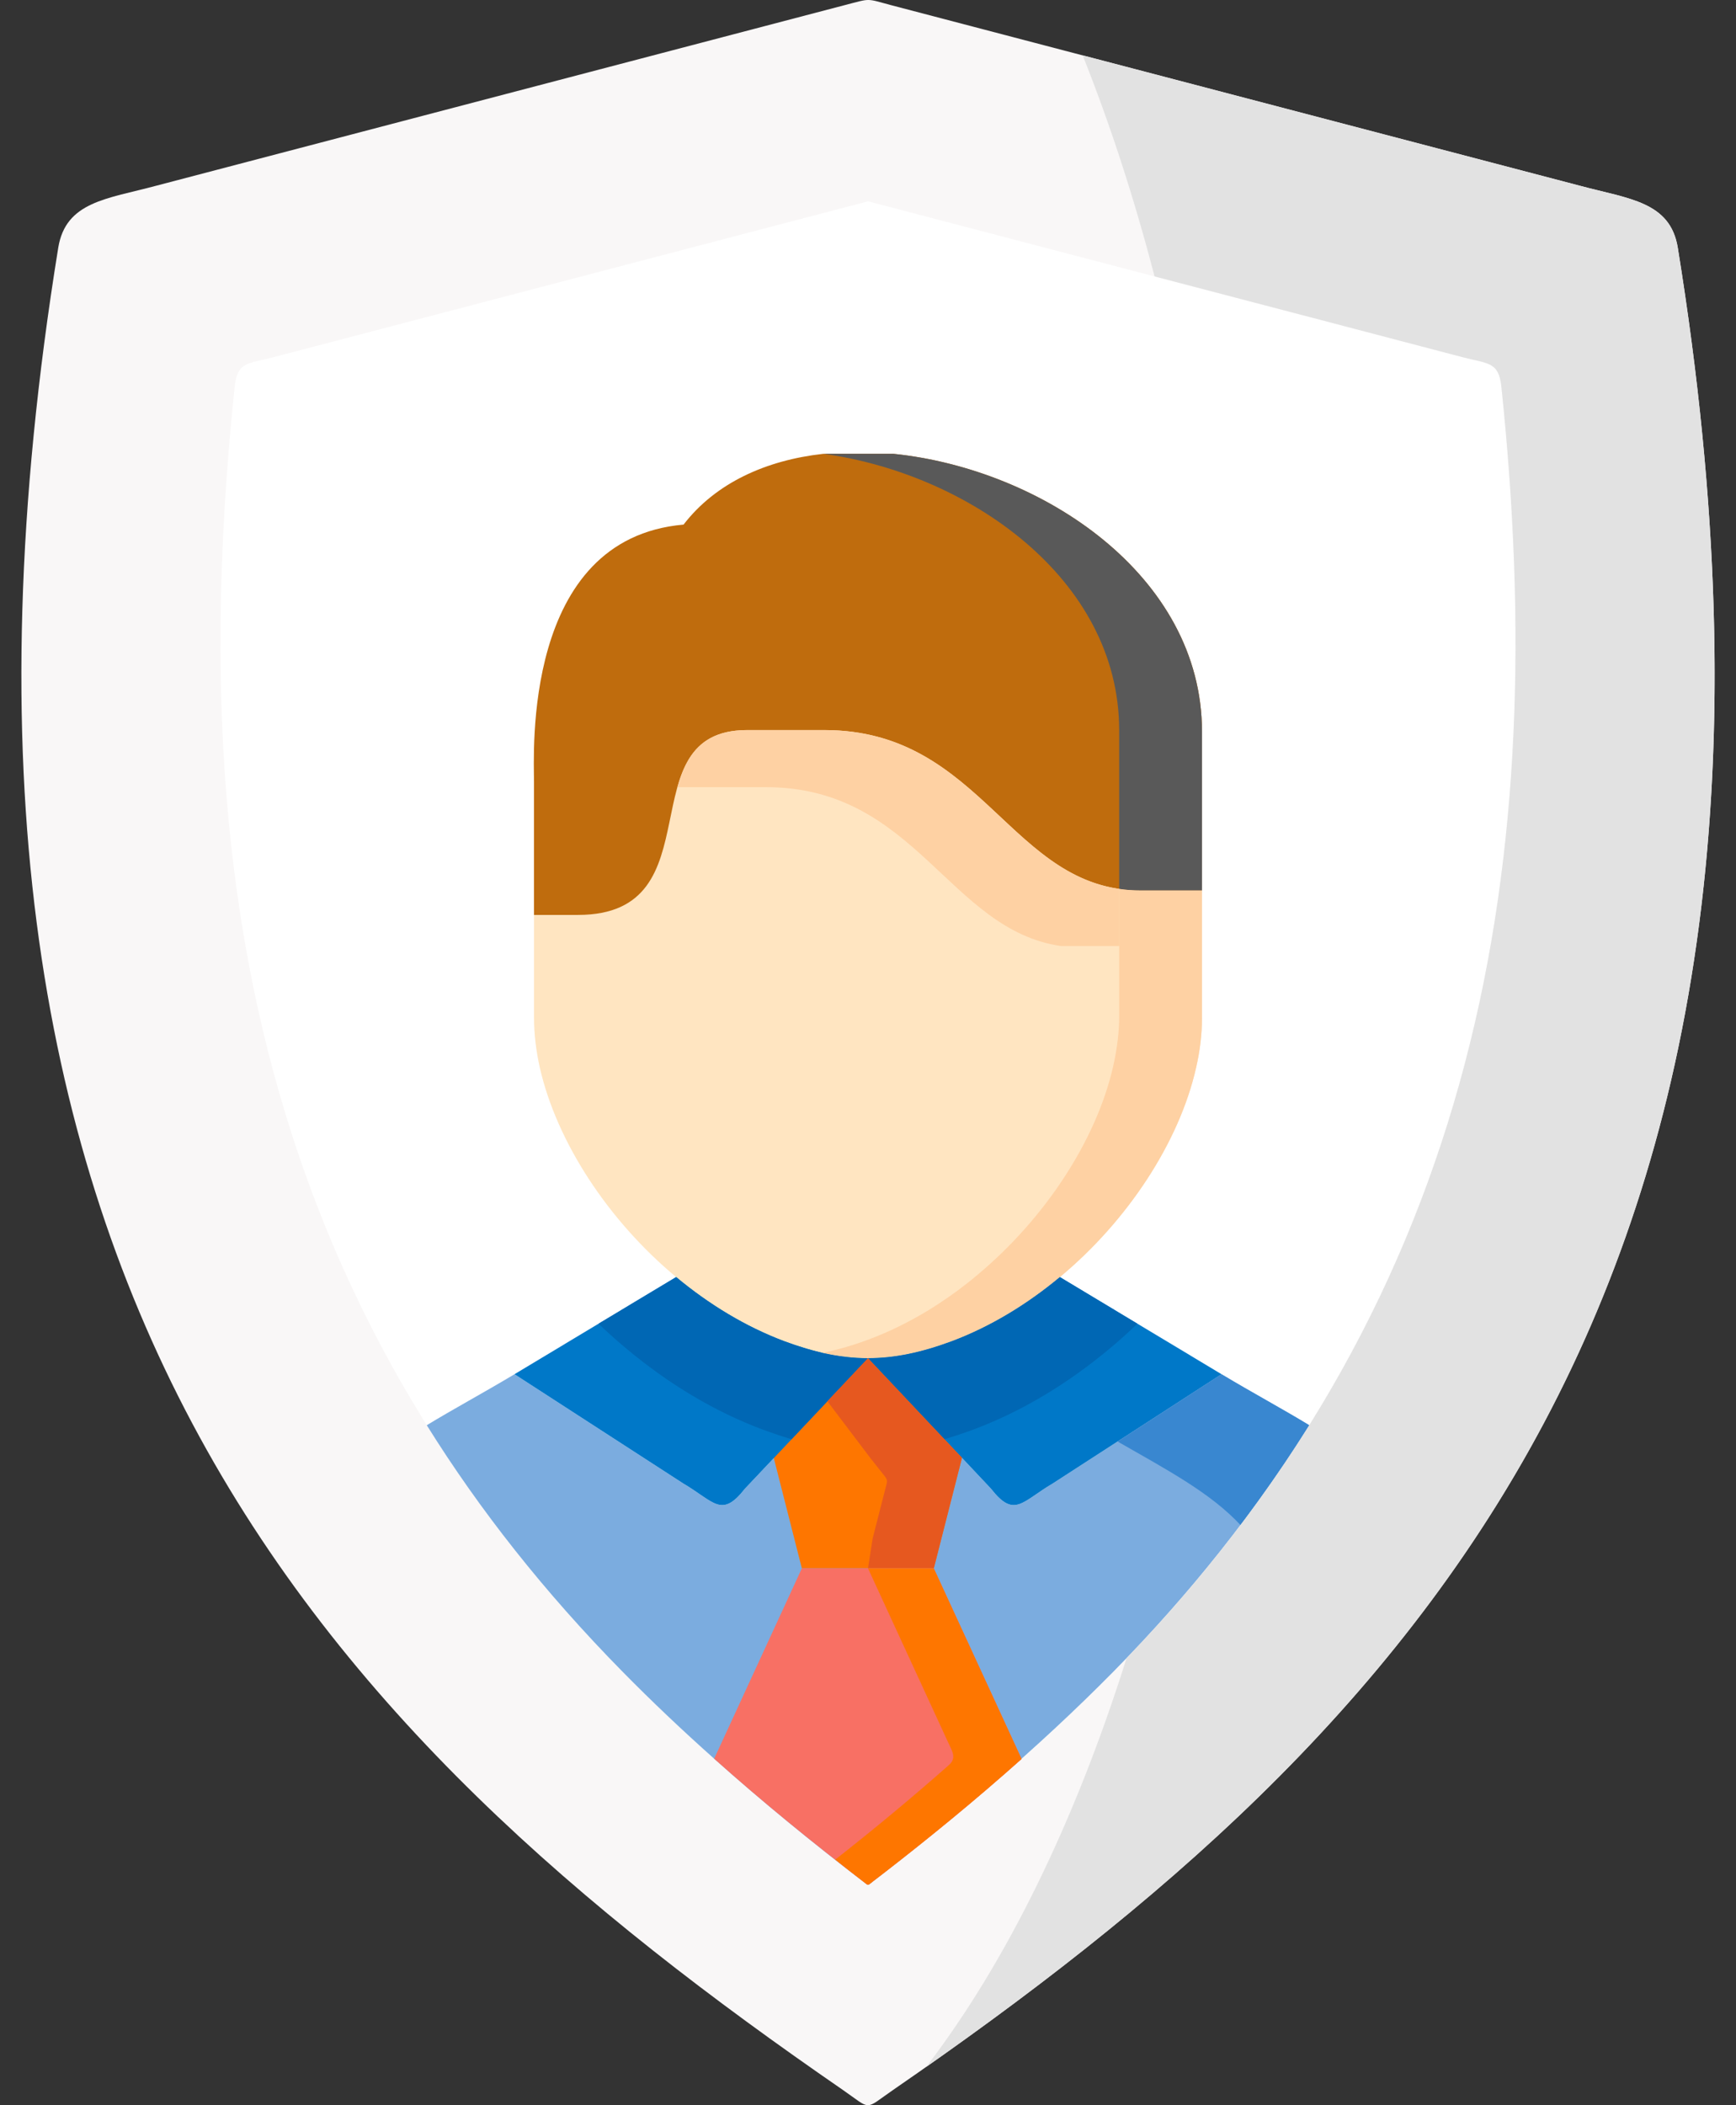 <svg width="66" height="80" viewBox="0 0 66 80" fill="none" xmlns="http://www.w3.org/2000/svg">
<rect x="0" y="0" width="66" height="80" fill="#333333" stroke="none"/>
<path fill-rule="evenodd" clip-rule="evenodd" d="M32.107 0.197L5.923 7.062C4.073 7.559 2.502 7.659 2.215 9.41C-4.178 48.84 12.247 65.779 32.034 79.413C33.164 80.193 32.827 80.197 33.957 79.418C53.744 65.788 70.178 48.849 63.786 9.41C63.499 7.659 61.927 7.559 60.077 7.062L33.916 0.206C32.9 -0.063 33.146 -0.072 32.107 0.197Z" fill="#F9F7F7"/>
<path fill-rule="evenodd" clip-rule="evenodd" d="M8.922 14.697C6.999 33.013 9.842 49.478 23.661 63.518C26.495 66.394 29.584 69.025 32.8 71.486C33.037 71.668 32.969 71.664 33.201 71.486C36.413 69.025 39.511 66.39 42.336 63.518C56.159 49.478 58.998 33.013 57.08 14.697C56.98 13.74 56.574 13.827 55.613 13.576L33.001 7.65L10.389 13.576C9.423 13.827 9.022 13.74 8.922 14.697Z" fill="white"/>
<path fill-rule="evenodd" clip-rule="evenodd" d="M25.378 65.204C27.351 66.991 30.686 69.868 32.8 71.486C33.037 71.668 32.968 71.664 33.201 71.486C36.413 69.024 39.511 66.39 42.336 63.518C56.159 49.478 58.998 33.013 57.079 14.697C56.979 13.74 56.574 13.827 55.612 13.576L49.535 11.98C51.147 29.699 46.819 44.464 33.378 58.121C30.886 60.651 28.184 62.998 25.378 65.204Z" fill="white"/>
<path fill-rule="evenodd" clip-rule="evenodd" d="M49.776 54.16C48.774 53.549 47.644 52.943 46.441 52.222L40.03 56.37C38.841 57.068 38.568 57.711 37.675 56.571L36.572 55.399L33 51.611L29.419 55.409L28.321 56.571C27.428 57.711 27.159 57.068 25.97 56.37L19.56 52.222C18.357 52.942 17.227 53.549 16.225 54.16C18.238 57.387 20.699 60.509 23.66 63.518C24.785 64.662 25.952 65.765 27.15 66.832L30.485 59.598L27.15 66.832C29.018 68.5 30.945 70.073 32.941 71.596C32.946 71.6 32.955 71.605 32.968 71.614C32.977 71.618 32.996 71.623 33.014 71.623C33.028 71.618 33.05 71.609 33.073 71.586C36.317 69.084 39.465 66.431 42.336 63.518C45.302 60.509 47.758 57.387 49.776 54.16Z" fill="#7BACDF"/>
<path fill-rule="evenodd" clip-rule="evenodd" d="M35.502 59.598L36.572 55.399L37.119 53.321L33 51.611L31.059 52.514L28.918 53.517L29.419 55.409L30.485 59.598H32.991H35.502Z" fill="#FE7600"/>
<path fill-rule="evenodd" clip-rule="evenodd" d="M29.419 55.409L33 51.611L30.535 49.232L25.706 48.53L19.56 52.222L25.97 56.37C27.159 57.068 27.428 57.711 28.321 56.571L29.419 55.409Z" fill="#0078C8"/>
<path fill-rule="evenodd" clip-rule="evenodd" d="M40.03 56.37L46.441 52.222L40.294 48.53L36.572 48.781L33 51.611L36.572 55.399L37.675 56.571C38.568 57.711 38.841 57.068 40.03 56.37Z" fill="#0078C8"/>
<path fill-rule="evenodd" clip-rule="evenodd" d="M40.295 48.53C42.888 46.374 44.833 43.393 45.471 40.585C45.621 39.937 45.699 39.295 45.699 38.675V31.176V30.246H43.366C38.418 30.246 37.388 24.152 31.342 24.152H28.404C23.774 24.152 27.296 31.176 21.975 31.176H20.303V38.675C20.303 39.295 20.38 39.938 20.526 40.585C21.168 43.393 23.114 46.374 25.706 48.53C26.955 49.57 28.349 50.417 29.821 50.969C30.973 51.397 31.989 51.612 33.001 51.612C34.012 51.612 35.024 51.397 36.181 50.969C37.652 50.417 39.047 49.569 40.295 48.53Z" fill="#FFE5C1"/>
<path fill-rule="evenodd" clip-rule="evenodd" d="M45.698 27.803C45.698 21.863 39.606 17.825 33.971 17.246H31.296C29.128 17.487 27.209 18.349 25.988 19.935C19.851 20.473 20.302 28.646 20.302 29.722V31.8V34.768H21.974C27.296 34.768 23.774 27.743 28.403 27.743H31.342C37.388 27.743 38.417 33.838 43.365 33.838H45.698V31.992V27.803H45.698Z" fill="#BF6C0D"/>
<path fill-rule="evenodd" clip-rule="evenodd" d="M45.697 30.246V27.803C45.697 21.863 39.606 17.825 33.97 17.246H31.305C36.799 17.998 42.549 21.977 42.549 27.748V30.192V31.121V31.933V33.779C42.809 33.82 43.078 33.838 43.365 33.838H45.697V31.992V31.176V30.246Z" fill="#595959"/>
<path fill-rule="evenodd" clip-rule="evenodd" d="M45.698 38.675V34.768V33.838H43.366C43.079 33.838 42.81 33.82 42.55 33.779V38.611C42.55 39.226 42.468 39.869 42.322 40.516C41.684 43.324 39.734 46.306 37.142 48.462C37.019 48.567 36.896 48.667 36.768 48.767C36.299 49.136 35.807 49.478 35.301 49.788C34.572 50.23 33.812 50.609 33.028 50.901C32.837 50.973 32.65 51.037 32.468 51.096C32.053 51.229 31.652 51.333 31.265 51.411C31.861 51.543 32.431 51.611 33.001 51.611C34.012 51.611 35.024 51.397 36.181 50.969C37.652 50.417 39.047 49.569 40.295 48.53C42.888 46.374 44.833 43.393 45.471 40.585C45.621 39.937 45.698 39.295 45.698 38.675Z" fill="#FED1A3"/>
<path fill-rule="evenodd" clip-rule="evenodd" d="M42.55 33.779C38.281 33.159 37.042 27.744 31.342 27.744H28.404C26.695 27.744 26.098 28.701 25.752 29.913H29.119C34.819 29.913 36.058 35.324 40.327 35.949H42.551V33.779H42.55Z" fill="#FED1A3"/>
<path fill-rule="evenodd" clip-rule="evenodd" d="M30.094 54.693L33.001 51.612C32.431 51.612 31.862 51.543 31.265 51.411C30.805 51.302 30.326 51.156 29.82 50.969C28.349 50.417 26.955 49.569 25.706 48.53L22.754 50.303C23.105 50.636 23.465 50.96 23.834 51.265C25.401 52.574 27.155 53.64 29.005 54.328C29.051 54.347 29.101 54.365 29.146 54.379C29.47 54.497 29.784 54.602 30.094 54.693Z" fill="#0067B4"/>
<path fill-rule="evenodd" clip-rule="evenodd" d="M36.996 54.328C38.846 53.64 40.599 52.573 42.167 51.265C42.536 50.96 42.896 50.636 43.242 50.303L40.294 48.53C39.046 49.569 37.652 50.417 36.18 50.969C35.023 51.397 34.011 51.611 33 51.611L35.907 54.693C36.208 54.602 36.517 54.501 36.836 54.387C36.891 54.365 36.946 54.346 36.996 54.328Z" fill="#0067B4"/>
<path fill-rule="evenodd" clip-rule="evenodd" d="M35.907 54.693L33 51.612L31.455 53.248L33.105 55.427L33.615 56.069C33.77 56.266 33.729 56.293 33.669 56.539L33.177 58.463L33 59.598H35.501L36.572 55.399L35.907 54.693Z" fill="#E6581F"/>
<path fill-rule="evenodd" clip-rule="evenodd" d="M49.776 54.16C48.773 53.549 47.643 52.943 46.44 52.222L42.49 54.779C44.377 55.86 46.017 56.726 47.16 57.952C48.103 56.703 48.974 55.441 49.776 54.16Z" fill="#3987D0"/>
<path fill-rule="evenodd" clip-rule="evenodd" d="M49.535 11.981L55.613 13.576C56.574 13.827 56.98 13.74 57.08 14.698C58.975 32.794 56.228 49.086 42.828 63.017C40.864 69.253 38.263 74.563 35.215 78.543C54.433 65.054 70.042 48.006 63.786 9.41C63.499 7.659 61.927 7.559 60.078 7.062L41.161 2.103C42.199 4.701 43.115 7.513 43.894 10.504L49.535 11.981Z" fill="#E2E2E2"/>
<path fill-rule="evenodd" clip-rule="evenodd" d="M27.15 66.832C28.968 68.455 30.864 70 32.8 71.486C33.037 71.668 32.968 71.664 33.201 71.486C35.133 70.004 37.023 68.464 38.841 66.841L35.502 59.598H33H32.991H31.88H30.485L29.465 61.813L27.169 66.795L27.15 66.832Z" fill="#F87064"/>
<path fill-rule="evenodd" clip-rule="evenodd" d="M33.606 71.176C35.396 69.79 37.15 68.35 38.841 66.841L38.836 66.837L35.501 59.598H33L36.034 66.185C36.203 66.549 36.38 66.805 36.075 67.074C34.672 68.314 33.227 69.512 31.756 70.666C32.125 70.962 32.476 71.24 32.799 71.486C32.831 71.513 32.858 71.532 32.881 71.55C32.899 71.564 32.918 71.582 32.94 71.596L32.968 71.614C32.972 71.614 32.977 71.618 32.981 71.618C32.99 71.623 33 71.623 33.013 71.623C33.032 71.618 33.05 71.605 33.072 71.586C33.077 71.586 33.077 71.582 33.081 71.582C33.109 71.559 33.145 71.527 33.2 71.486C33.337 71.381 33.469 71.281 33.606 71.176Z" fill="#FE7600"/>
</svg>
